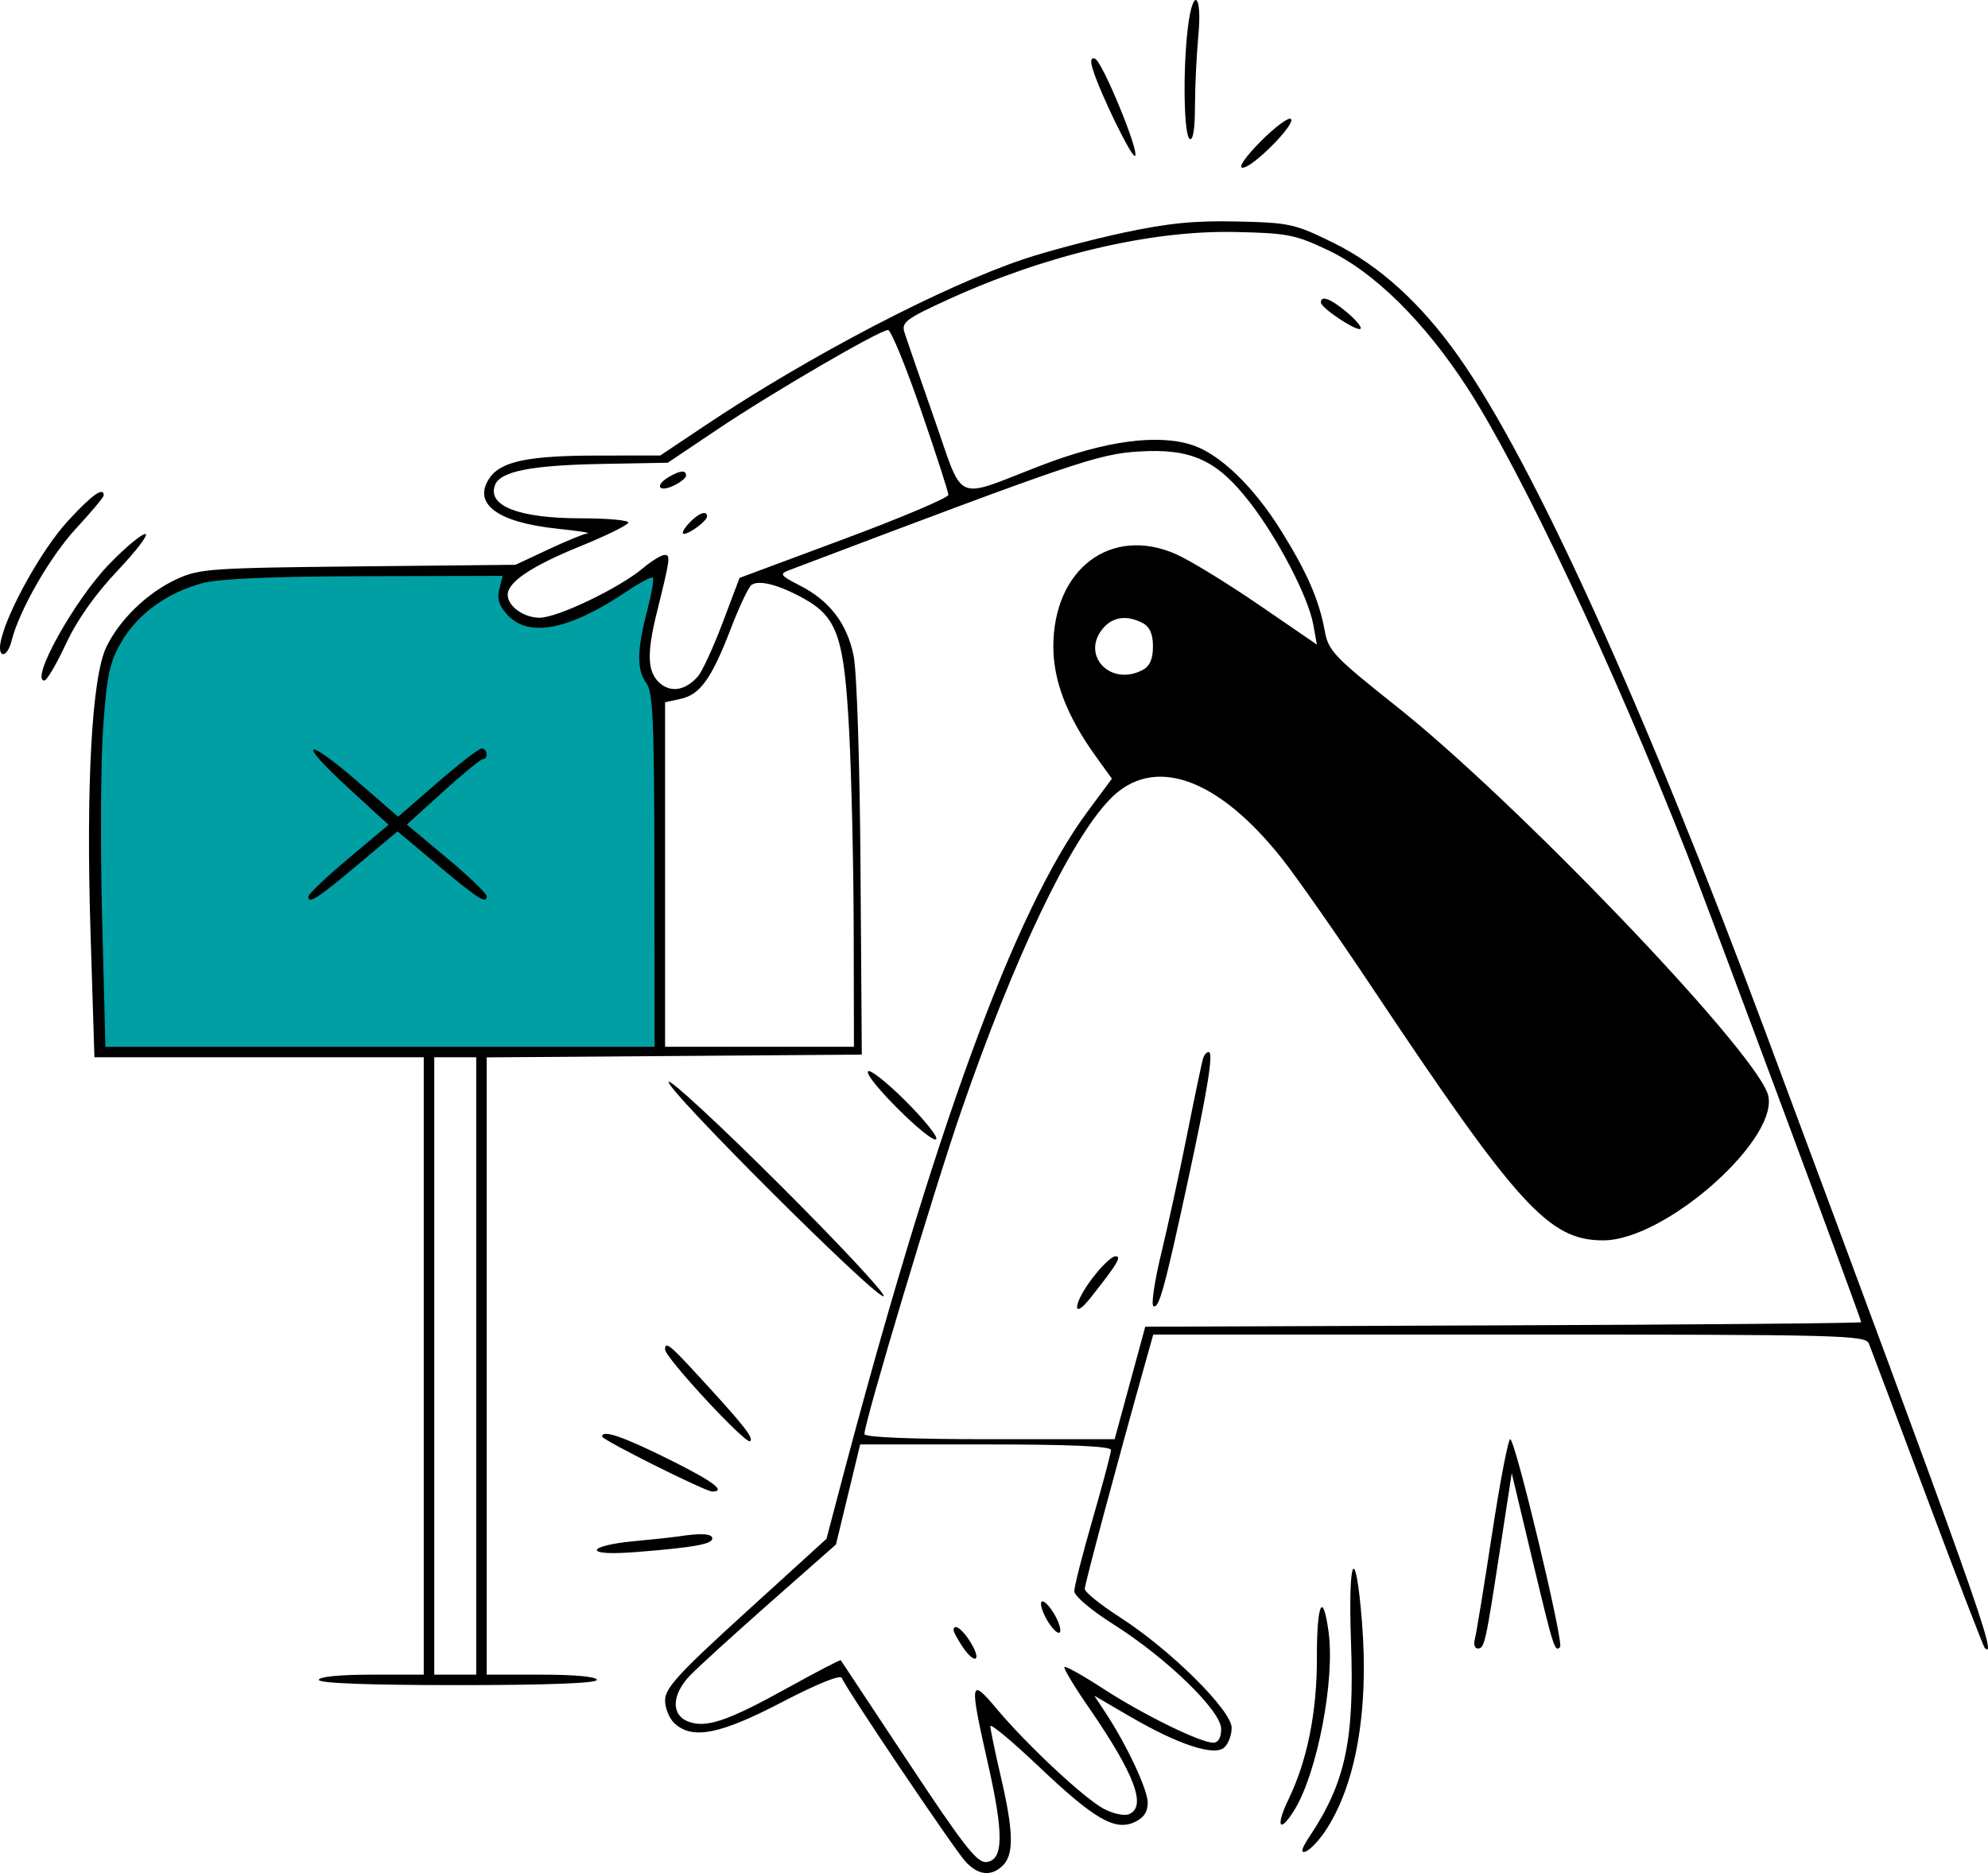 <svg width="207" height="195" viewBox="0 0 207 195" fill="none" xmlns="http://www.w3.org/2000/svg">
<path d="M10.126 81.849C9.69 86.366 10.489 101.832 10.944 109L69 109V72.441L67.91 70.559L67.092 68.14L67.91 64.376L69 60.882V59L63.276 62.495L58.915 64.376L56.462 64.914L54.282 64.376L53.191 63.57L52.646 62.763V61.419L53.736 59.806C47.558 59.627 32.967 59.376 24.027 59.806C15.087 60.236 11.58 67.154 10.944 70.559C10.853 72.441 10.562 77.333 10.126 81.849Z" fill="#009FA3"/>
<path fill-rule="evenodd" clip-rule="evenodd" d="M123.684 2.892C123.153 7.293 123.266 14.091 123.876 14.467C124.22 14.679 124.424 13.428 124.426 11.095C124.428 9.055 124.587 5.731 124.778 3.709C125.195 -0.696 124.205 -1.435 123.684 2.892ZM113.778 7.185C114.552 9.717 117.882 16.541 118.192 16.231C118.65 15.775 114.761 6.353 114.012 6.104C113.586 5.962 113.51 6.311 113.778 7.185ZM131.226 14.764C129.658 16.351 128.899 17.463 129.382 17.463C130.448 17.463 135.061 12.785 134.398 12.376C134.12 12.205 132.693 13.28 131.226 14.764ZM117.048 24.209C113.743 24.916 109.073 26.15 106.669 26.953C98.186 29.787 84.319 37.016 73.505 44.243L68.747 47.423L62.307 47.426C54.956 47.43 52.114 48.029 50.934 49.825C49.202 52.461 51.817 54.388 58.014 55.039C60.139 55.263 61.57 55.48 61.196 55.52C60.821 55.561 58.977 56.315 57.099 57.197L53.683 58.799L37.295 58.967C21.941 59.124 20.75 59.208 18.401 60.291C15.36 61.694 12.455 64.494 11.072 67.359C9.564 70.477 8.944 81.72 9.427 97.15L9.832 110.067H26.978H44.123V142.206V174.345H38.661C35.383 174.345 33.199 174.563 33.199 174.889C33.199 175.239 38.388 175.434 47.674 175.434C56.96 175.434 62.15 175.239 62.15 174.889C62.15 174.561 59.873 174.345 56.414 174.345H50.678V142.213V110.08L70.207 109.938L89.735 109.794L89.602 90.457C89.525 79.331 89.218 69.902 88.879 68.254C88.187 64.886 86.372 62.526 83.256 60.941C81.288 59.939 81.144 59.748 82.096 59.388C111.812 48.135 114.348 47.273 118.511 47.009C124.055 46.657 126.727 47.88 130.17 52.341C133.114 56.157 136.228 62.164 136.746 65.028L137.122 67.107L131.079 62.969C127.756 60.693 123.878 58.32 122.462 57.696C115.677 54.702 109.665 59.238 109.679 67.342C109.685 70.901 111.115 74.597 114.081 78.715L115.775 81.068L113.208 84.537C105.596 94.825 97.158 117.95 87.243 155.698L86.06 160.201L77.656 167.847C70.654 174.218 69.251 175.747 69.251 177.014C69.251 177.849 69.701 178.939 70.25 179.435C72.128 181.13 74.983 180.561 81.427 177.204C85.075 175.304 87.525 174.314 87.656 174.688C88.007 175.693 99.321 192.487 100.544 193.819C101.864 195.255 103.245 195.386 104.445 194.189C105.589 193.047 105.527 190.595 104.211 184.967C103.61 182.397 103.119 180.031 103.119 179.709C103.119 179.387 105.365 181.255 108.11 183.86C113.932 189.385 116.074 190.635 118.126 189.703C119.077 189.271 119.506 188.644 119.506 187.687C119.506 186.307 117.338 181.68 115.108 178.3L113.945 176.537L117.667 178.706C122.635 181.6 126.373 182.842 127.446 181.955C127.886 181.591 128.246 180.657 128.246 179.88C128.246 178.066 121.846 171.73 116.638 168.388C114.61 167.087 112.951 165.75 112.951 165.417C112.951 164.908 116.349 152.225 119.279 141.797L120.083 138.937H157.154C191.951 138.937 194.249 138.996 194.605 139.891C194.814 140.415 197.554 147.697 200.695 156.073C203.835 164.449 206.518 171.415 206.655 171.552C208.15 173.043 205.52 165.654 183.895 107.616C171.188 73.515 159.619 48.051 151.845 37.073C147.933 31.55 143.61 27.631 138.834 25.277C134.834 23.306 134.295 23.186 128.832 23.059C124.431 22.957 121.627 23.231 117.048 24.209ZM138.268 26.038C143.072 28.308 148.326 33.491 152.773 40.348C158.364 48.968 167.978 69.356 175.633 88.822C178.101 95.097 193.796 137.291 193.796 137.65C193.796 137.755 177.023 137.903 156.523 137.98L119.25 138.12L117.656 143.976L116.062 149.832H103.036C94.822 149.832 90.008 149.633 90.008 149.294C90.008 148.046 97.276 123.799 100.096 115.637C105.626 99.633 111.376 87.576 115.552 83.227C120.035 78.559 126.756 80.882 133.523 89.437C135.033 91.346 139.21 97.32 142.806 102.713C158.074 125.611 161.289 129.132 166.932 129.132C173.532 129.132 185.71 118.189 184.026 113.772C182.09 108.695 157.798 83.381 145.453 73.576C138.928 68.394 138.319 67.756 137.947 65.716C137.358 62.477 136.12 59.629 133.406 55.264C130.554 50.679 127.039 47.285 124.165 46.339C120.541 45.146 115.057 45.891 108.308 48.495C99.202 52.007 100.423 52.556 97.258 43.523C95.752 39.227 94.361 35.197 94.166 34.568C93.853 33.559 94.385 33.163 98.693 31.195C108.861 26.55 119.757 23.977 128.519 24.152C134.032 24.262 134.837 24.418 138.268 26.038ZM137.536 31.49C137.541 32.066 141.319 34.568 141.665 34.224C141.821 34.068 141.182 33.297 140.245 32.511C138.554 31.092 137.529 30.705 137.536 31.49ZM95.881 42.661C97.458 47.228 98.749 51.213 98.749 51.518C98.749 51.823 93.856 53.894 87.877 56.119L77.005 60.164L75.247 64.824C74.28 67.387 73.118 69.907 72.663 70.424C71.372 71.894 69.844 72.147 68.665 71.083C67.415 69.954 67.337 68.028 68.375 63.843C69.792 58.127 69.84 57.773 69.204 57.773C68.866 57.773 67.84 58.402 66.924 59.17C64.462 61.236 58.045 64.31 56.193 64.31C54.527 64.31 52.864 63.113 52.864 61.914C52.864 60.598 55.365 58.925 60.374 56.889C63.154 55.76 65.427 54.639 65.427 54.398C65.427 54.157 63.207 53.96 60.493 53.96C54.043 53.96 50.708 52.668 51.544 50.495C52.091 49.074 55.281 48.438 62.558 48.302L69.535 48.172L74.719 44.691C80.405 40.873 91.6 34.355 92.467 34.357C92.767 34.358 94.304 38.095 95.881 42.661ZM69.661 49.646C68.185 50.503 68.527 51.293 70.07 50.592C70.822 50.251 71.436 49.766 71.436 49.514C71.436 48.916 70.842 48.96 69.661 49.646ZM7.051 54.257C4.393 57.157 0.84 63.487 0.108 66.625C-0.342 68.554 0.726 68.62 1.211 66.693C2.01 63.517 5.23 57.917 7.934 55.001C9.512 53.3 10.802 51.756 10.802 51.572C10.802 50.634 9.549 51.532 7.051 54.257ZM71.709 54.505C71.166 55.104 70.943 55.586 71.215 55.577C71.85 55.554 73.621 54.22 73.621 53.764C73.621 53.072 72.678 53.438 71.709 54.505ZM11.374 58.726C7.753 62.465 3.089 70.846 4.628 70.846C4.878 70.846 5.886 69.126 6.869 67.024C8.035 64.526 9.901 61.883 12.252 59.398C14.232 57.306 15.526 55.594 15.129 55.594C14.731 55.594 13.042 57.004 11.374 58.726ZM51.988 61.344C51.73 62.369 51.968 63.086 52.892 64.067C55.104 66.415 59.336 65.559 65.272 61.564C66.631 60.649 67.85 60.007 67.981 60.138C68.113 60.269 67.837 61.848 67.37 63.647C66.307 67.735 66.294 69.796 67.322 71.151C67.989 72.031 68.127 75.291 68.141 90.593L68.159 108.977H39.567H10.976L10.631 95.495C10.441 88.08 10.492 79.147 10.746 75.645C11.139 70.208 11.421 68.913 12.673 66.781C14.369 63.896 17.414 61.697 21.073 60.714C22.815 60.246 28.248 60.013 37.989 59.988L52.338 59.952L51.988 61.344ZM83.681 62.307C87.201 64.258 87.906 66.323 88.421 76.201C88.665 80.895 88.877 90.191 88.891 96.857L88.916 108.977H79.084H69.251V91.044V73.112L70.882 72.755C72.909 72.311 74.108 70.625 76.114 65.399C76.977 63.152 77.936 61.127 78.246 60.9C79.013 60.337 81.106 60.88 83.681 62.307ZM118.996 64.874C119.725 65.263 120.052 66.016 120.052 67.306C120.052 68.595 119.725 69.348 118.996 69.738C115.577 71.562 112.413 68.099 114.948 65.306C115.961 64.189 117.42 64.033 118.996 64.874ZM36.145 81.915L40.457 85.871L36.282 89.373C33.985 91.299 32.106 93.087 32.106 93.345C32.106 94.161 33.051 93.55 37.279 90L41.392 86.548L45.505 90C49.787 93.594 50.678 94.163 50.678 93.302C50.678 93.019 48.807 91.225 46.52 89.315L42.361 85.843L46.11 82.445C48.172 80.576 50.044 79.04 50.269 79.032C50.881 79.01 50.764 77.928 50.15 77.928C49.859 77.928 47.783 79.526 45.537 81.48L41.453 85.032L37.369 81.48C31.797 76.634 30.782 76.995 36.145 81.915ZM125.265 110.203C125.146 110.578 124.406 114.106 123.621 118.043C122.837 121.981 121.623 127.563 120.924 130.449C120.224 133.334 119.851 135.818 120.095 135.968C120.661 136.317 121.249 134.199 123.619 123.26C125.764 113.357 126.386 109.522 125.845 109.522C125.645 109.522 125.383 109.829 125.265 110.203ZM49.586 142.206V174.345H47.401H45.216V142.206V110.067H47.401H49.586V142.206ZM90.378 111.545C89.972 112.201 96.947 119.126 97.479 118.596C97.699 118.377 96.263 116.586 94.287 114.616C92.311 112.646 90.553 111.264 90.378 111.545ZM69.626 112.626C69.218 113.285 91.478 135.474 92.013 134.941C92.237 134.718 87.361 129.492 81.18 123.328C74.998 117.163 69.799 112.348 69.626 112.626ZM113.585 133.281C111.692 135.845 111.661 137.505 113.55 135.116C116.378 131.54 116.839 130.767 116.129 130.788C115.733 130.799 114.588 131.921 113.585 133.281ZM69.251 140.491C69.251 141.333 77.6 150.345 78.096 150.039C78.561 149.752 77.369 148.265 72.146 142.614C69.727 139.998 69.251 139.649 69.251 140.491ZM62.696 149.555C62.696 149.91 73.445 155.279 74.157 155.279C75.697 155.279 74.22 154.191 69.517 151.862C64.809 149.53 62.696 148.815 62.696 149.555ZM155.346 159.773C154.511 165.241 153.71 170.144 153.564 170.668C153.419 171.192 153.558 171.621 153.873 171.621C154.573 171.621 154.677 171.157 156.195 161.271L157.409 153.373L159.555 162.361C161.772 171.646 161.892 172.024 162.441 171.476C162.86 171.058 157.769 149.832 157.251 149.832C157.037 149.832 156.18 154.305 155.346 159.773ZM115.682 150.955C115.682 151.273 114.822 154.513 113.77 158.155C112.719 161.797 111.859 165.171 111.859 165.653C111.859 166.149 113.625 167.644 115.93 169.101C121.481 172.607 127.154 178.113 127.154 179.995C127.154 180.913 126.856 181.426 126.322 181.426C124.979 181.426 118.99 178.486 114.873 175.807C112.776 174.442 110.959 173.426 110.835 173.549C110.712 173.672 111.843 175.556 113.348 177.736C118.166 184.712 119.451 188.145 117.523 188.882C117.033 189.07 115.861 188.809 114.92 188.304C112.855 187.195 106.91 181.641 103.766 177.885C100.984 174.561 100.918 174.986 102.873 183.621C104.524 190.915 104.493 193.604 102.755 193.85C101.764 193.991 100.45 192.323 94.604 183.5C90.77 177.716 87.594 172.921 87.545 172.845C87.496 172.769 85.02 174.056 82.041 175.705C75.763 179.181 73.532 179.938 71.663 179.23C69.858 178.545 69.939 176.417 71.846 174.433C72.672 173.573 76.43 170.153 80.197 166.831L87.046 160.793L88.305 155.585L89.564 150.377H102.623C111.467 150.377 115.682 150.563 115.682 150.955ZM70.617 159.955C70.016 160.047 67.865 160.279 65.837 160.468C63.809 160.658 62.15 161.06 62.15 161.361C62.15 161.71 63.682 161.785 66.383 161.569C72.325 161.091 74.167 160.756 74.167 160.157C74.167 159.659 72.967 159.591 70.617 159.955ZM140.673 170.937C141.037 181.175 140.107 185.545 136.367 191.175C135.527 192.441 135.387 192.944 135.926 192.767C136.358 192.625 137.257 191.708 137.922 190.73C141.165 185.957 142.558 178.127 141.814 168.845C141.144 160.486 140.353 161.937 140.673 170.937ZM108.854 168.353C109.32 169.251 109.947 169.987 110.248 169.987C110.548 169.987 110.413 169.251 109.947 168.353C109.481 167.454 108.854 166.718 108.553 166.718C108.253 166.718 108.388 167.454 108.854 168.353ZM137.122 172.574C137.134 178.23 136.124 183.276 134.172 187.31C132.788 190.17 133.218 190.964 134.78 188.433C137.166 184.567 139.024 174.858 138.334 169.857C137.737 165.533 137.108 166.942 137.122 172.574ZM99.295 169.734C99.295 169.894 99.692 170.63 100.177 171.368C101.44 173.291 102.278 173.032 101.12 171.076C100.263 169.63 99.295 168.918 99.295 169.734Z" fill="black"/>
</svg>
